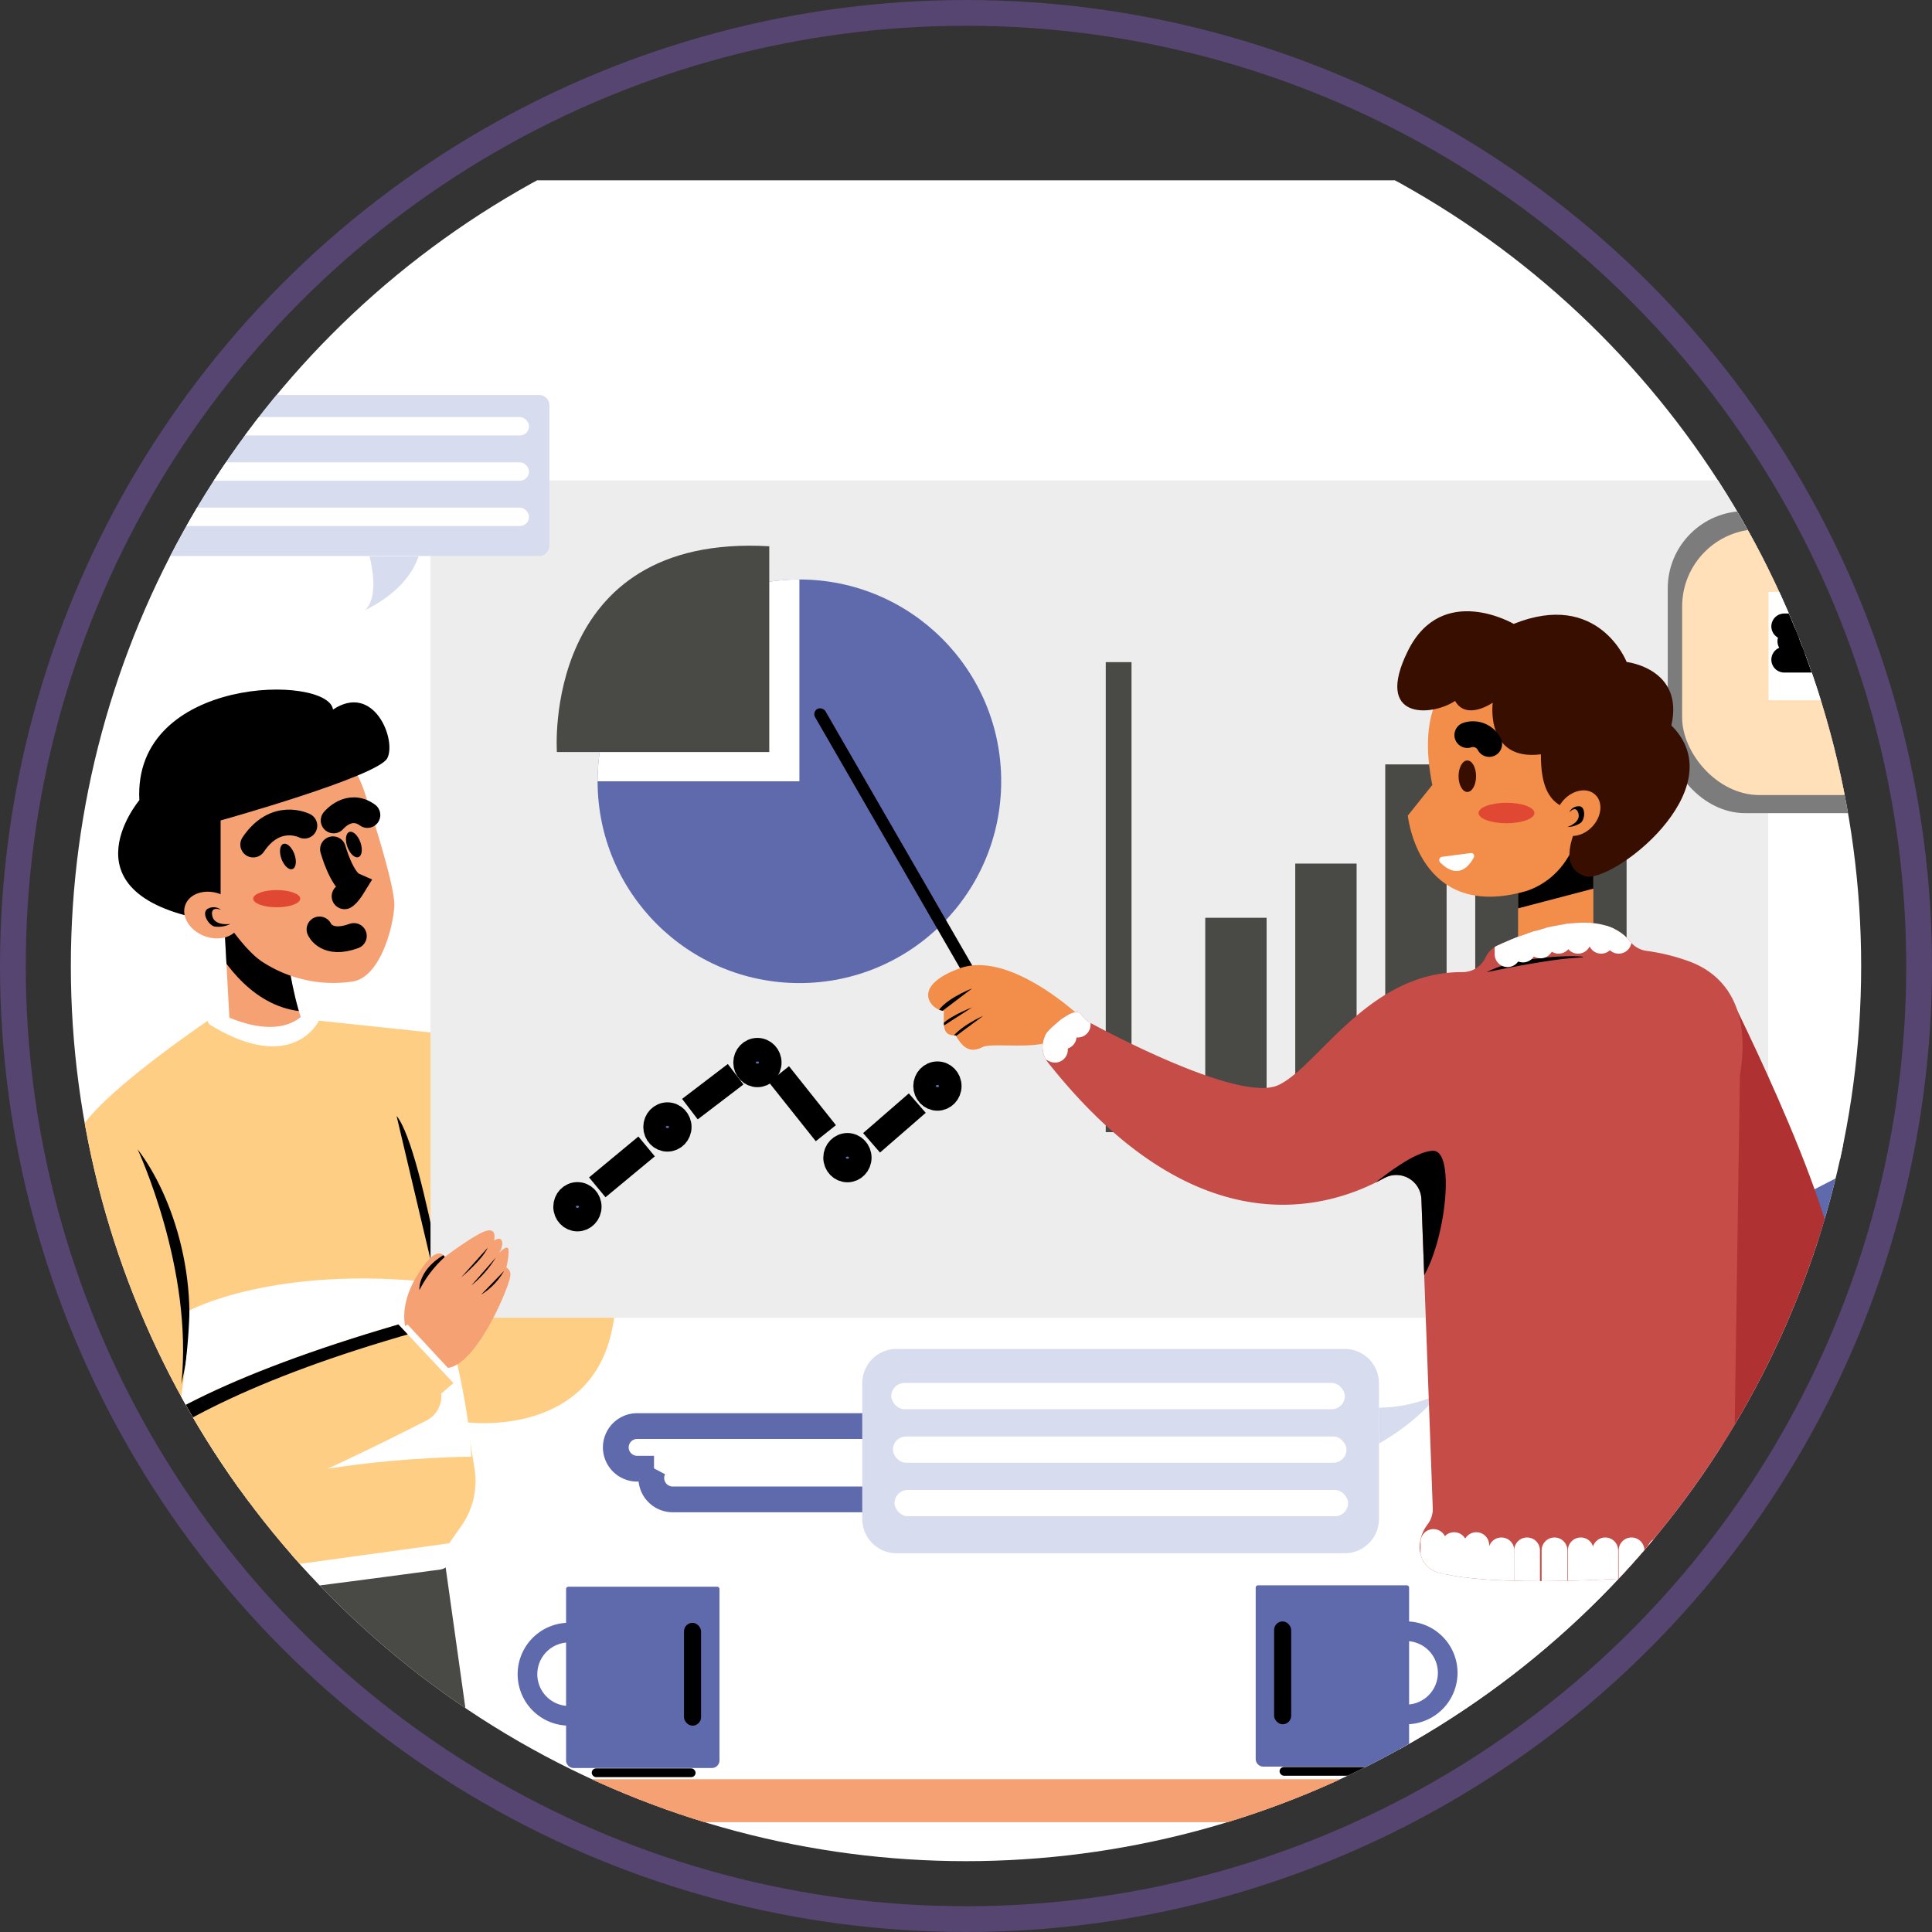 <svg xmlns="http://www.w3.org/2000/svg" xmlns:xlink="http://www.w3.org/1999/xlink" width="300" height="300" viewBox="0 0 300 300">
  <rect x="0" y="0" width="300" height="300" fill="#333333" stroke="none"/>
  <defs>
    <clipPath id="clip-path">
      <circle id="Ellipse_218" data-name="Ellipse 218" cx="139" cy="139" r="139" transform="translate(572 1242)" fill="#fff" stroke="#707070" stroke-width="1" opacity="0.52"/>
    </clipPath>
    <clipPath id="clip-path-2">
      <path id="Path_1634" data-name="Path 1634" d="M563.348,2324.647l-7.068,30.583,48.661,2.151-5.165-36.812Z" transform="translate(-556.28 -2320.57)" fill="none"/>
    </clipPath>
    <clipPath id="clip-path-3">
      <path id="Path_1638" data-name="Path 1638" d="M645.642,1247.365s1.472,9.858,3.678,11.521a40.531,40.531,0,0,1,3.2,2.61s3.752,3.878-4.781,4.643-14.24-8.1-14.24-8.1l3.024-.657-.933-17.174Z" transform="translate(-633.5 -1240.21)" fill="none"/>
    </clipPath>
    <clipPath id="clip-path-4">
      <circle id="Ellipse_44" data-name="Ellipse 44" cx="31.335" cy="31.335" r="31.335" fill="none"/>
    </clipPath>
    <clipPath id="clip-path-5">
      <path id="Path_1661" data-name="Path 1661" d="M959.823,1781.109s-1.858-3.576,1.405-9.014,4.349-2.991,4.349-2.991,4.849-3.669,6.524-4.077,1.133,1.541,1.133,1.541.952-.681,1.223.045-.408,1.858-.408,1.858,1.451-1.631,1.451-.277a10.592,10.592,0,0,1-.363,2.537,1.241,1.241,0,0,1,.646,1.178c-.065,1.627-5.177,13.874-9.71,14.412S959.823,1781.109,959.823,1781.109Z" transform="translate(-959.297 -1764.971)" fill="none"/>
    </clipPath>
    <clipPath id="clip-path-6">
      <path id="Path_1665" data-name="Path 1665" d="M470.474,1923.16l8.552,9.1-1.9,1.63h0a4.248,4.248,0,0,1-2.289,4.183c-9.071,4.65-39.567,19.818-47.867,17.974C417.179,1953.873,416.007,1939.055,470.474,1923.16Z" transform="translate(-421.749 -1923.16)" fill="none"/>
    </clipPath>
    <clipPath id="clip-path-7">
      <path id="Path_1673" data-name="Path 1673" d="M3488.723,2232.95l-9.743,45.564H3534.8l-3.806-41.842Z" transform="translate(-3478.98 -2232.95)" fill="none"/>
    </clipPath>
    <clipPath id="clip-path-8">
      <path id="Path_1695" data-name="Path 1695" d="M1864.33,1327.211s-11.134-10.738-19.085-7.816-4.214,6.593-2.447,6.593c0,2.379-.277,3.878,1.835,3.806,1.359,2.447,2.651,2.585,4.146,1.835s8.088.408,10.8-1.016A22.836,22.836,0,0,0,1864.33,1327.211Z" transform="translate(-1840.362 -1318.891)" fill="none"/>
    </clipPath>
    <clipPath id="clip-path-9">
      <path id="Path_1698" data-name="Path 1698" d="M2832.45,1130.881v10.466l11.689-.815v-14.17S2835.712,1123.948,2832.45,1130.881Z" transform="translate(-2832.45 -1125.955)" fill="none"/>
    </clipPath>
    <clipPath id="clip-path-10">
      <path id="Path_1702" data-name="Path 1702" d="M2628.9,2280.25l-7.216,38.325H2677.3l-2.6-38.325Z" transform="translate(-2621.679 -2280.25)" fill="none"/>
    </clipPath>
    <clipPath id="clip-path-11">
      <path id="Path_1710" data-name="Path 1710" d="M2101.572,1252.932h0a3.889,3.889,0,0,1,1.895-1.9c3.97-1.834,15.859-6.617,20.617-.56a3.848,3.848,0,0,0,2.493,1.407,31.764,31.764,0,0,1,6.764,1.685c5.7,2.158,9.453,7.64,7.747,17.608l-1.016,68.17c5.5,6.571-.672,8.781-5.1,9.159-11.313.968-31.849,2.271-40.671-.072a3.893,3.893,0,0,1-2.874-3.192,5.7,5.7,0,0,1,1.164-4.3,3.912,3.912,0,0,0,.8-2.515l-1.764-47.993a3.9,3.9,0,0,0-5.786-3.26c-9.372,5.145-29.588,10.63-52.207-17.968a3.9,3.9,0,0,1,.406-5.263c3.3-3.094,4.406-2.747,4.775-2.171a4.109,4.109,0,0,0,1.552,1.38c5.16,2.761,23.442,12.146,29.024,9.587,6.187-2.836,13.96-17.644,28.593-17.552A3.911,3.911,0,0,0,2101.572,1252.932Z" transform="translate(-2032.805 -1247.505)" fill="none"/>
    </clipPath>
    <clipPath id="clip-path-12">
      <rect id="Rectangle_198" data-name="Rectangle 198" width="344.32" height="6.622" rx="3.311" fill="#f5a174"/>
    </clipPath>
  </defs>
  <g id="Group_883" data-name="Group 883" transform="translate(-615 -1231)">
    <g id="Ellipse_223" data-name="Ellipse 223" transform="translate(615 1231)" fill="rgba(255,255,255,0)" stroke="#554570" stroke-width="4">
      <circle cx="150" cy="150" r="150" stroke="none"/>
      <circle cx="150" cy="150" r="148" fill="none"/>
    </g>
    <g id="Mask_Group_8" data-name="Mask Group 8" transform="translate(54)" clip-path="url(#clip-path)">
      <g id="internship" transform="translate(535.443 1259.004)">
        <rect id="_02" data-name="02" width="432" height="288" transform="translate(-0.443 -0.004)" fill="#fff"/>
        <path id="Path_1628" data-name="Path 1628" d="M3816.505,1289.1a3.278,3.278,0,0,0,.374-1.523h0a3.324,3.324,0,0,0-3.31-3.31h-38.53a3.323,3.323,0,0,0-3.31,3.31h0a3.323,3.323,0,0,0,3.31,3.31h2.624" transform="translate(-3423.717 -1165.605)" fill="none" stroke="#5f6aad" stroke-miterlimit="10" stroke-width="4"/>
        <path id="Path_1629" data-name="Path 1629" d="M3831.834,1337.647a3.282,3.282,0,0,0-.374,1.523h0a3.324,3.324,0,0,0,3.31,3.309h38.53a3.324,3.324,0,0,0,3.309-3.309h0a3.324,3.324,0,0,0-3.309-3.309h-2.626" transform="translate(-3477.932 -1212.432)" fill="none" stroke="#5f6aad" stroke-miterlimit="10" stroke-width="4"/>
        <path id="Path_1630" data-name="Path 1630" d="M1359.818,2098.9a3.284,3.284,0,0,0,.369-1.522h0a3.324,3.324,0,0,0-3.309-3.31H1318.35a3.324,3.324,0,0,0-3.31,3.31h0a3.324,3.324,0,0,0,3.31,3.31h2.625" transform="translate(-1193.864 -1900.633)" fill="none" stroke="#5f6aad" stroke-miterlimit="10" stroke-width="4"/>
        <path id="Path_1631" data-name="Path 1631" d="M1375.145,2147.428a3.271,3.271,0,0,0-.375,1.522h0a3.324,3.324,0,0,0,3.31,3.311h38.53a3.324,3.324,0,0,0,3.31-3.311h0a3.324,3.324,0,0,0-3.31-3.31h-2.625" transform="translate(-1248.079 -1947.442)" fill="none" stroke="#5f6aad" stroke-miterlimit="10" stroke-width="4"/>
        <path id="Path_1632" data-name="Path 1632" d="M563.348,2324.647l-7.068,30.583,48.661,2.151-5.165-36.812Z" transform="translate(-505.163 -2106.22)" fill="#494a45"/>
        <g id="Group_192" data-name="Group 192" transform="translate(51.117 214.35)" clip-path="url(#clip-path-2)">
          <line id="Line_1" data-name="Line 1" x1="6.985" y2="38.147" transform="translate(6.904 1.457)" fill="none" stroke="#000" stroke-miterlimit="10" stroke-width="5"/>
          <path id="Path_1633" data-name="Path 1633" d="M854.06,2596.388l4.078-12.5,1.223,15.291Z" transform="translate(-826.565 -2559.576)"/>
        </g>
        <path id="Path_1635" data-name="Path 1635" d="M609.521,2276.219s-1.9,4.758,1.224,4.758c2.664,0,28.517-3.454,36.109-4.476a2.087,2.087,0,0,0,1.789-2.365l-.518-3.626Z" transform="translate(-552.968 -2060.782)" fill="#fff"/>
        <path id="Path_1636" data-name="Path 1636" d="M645.642,1247.365s1.472,9.858,3.678,11.521a40.531,40.531,0,0,1,3.2,2.61s3.752,3.878-4.781,4.643-14.24-8.1-14.24-8.1l3.024-.657-.933-17.174Z" transform="translate(-575.253 -1125.614)" fill="#f5a174"/>
        <g id="Group_193" data-name="Group 193" transform="translate(58.247 114.596)" clip-path="url(#clip-path-3)">
          <path id="Path_1637" data-name="Path 1637" d="M598.19,1192.65s7.185,25.24,25.518,17.381S598.19,1192.65,598.19,1192.65Z" transform="translate(-601.45 -1197.042)"/>
        </g>
        <path id="Path_1639" data-name="Path 1639" d="M384.848,1409.33s-19.223,12.913-20.718,18.351-13.774,66.543,9.467,62.466c1.016,4.894,11.251,5.709,11.251,5.709l37.069-5.1,1.922-2.758a12.044,12.044,0,0,0,2.017-8.751l-1.14-7.276s18.631,2.447,22.366-13.866-2.975-44.019-2.975-44.019l-42.417-4.486S392.695,1416.424,384.848,1409.33Z" transform="translate(-326.606 -1279.118)" fill="#ffce85"/>
        <path id="Path_1640" data-name="Path 1640" d="M625.777,943.9s4.383,13.183,4.225,16.4-2.173,11.08-6.493,11.726a20.166,20.166,0,0,1-13.758-2.9c-4.857-2.9-11.551-15.81-11.551-15.81l13.316-18.629S621.845,930.019,625.777,943.9Z" transform="translate(-543.213 -847.621)" fill="#f5a174"/>
        <path id="Path_1641" data-name="Path 1641" d="M839.45,1124s1.331,4.789,3.183,5.606c-.885,1.444-1.385,1.7-1.385,1.7" transform="translate(-762.187 -1020.134)" fill="none" stroke="#000" stroke-linecap="round" stroke-miterlimit="10" stroke-width="4"/>
        <path id="Path_1642" data-name="Path 1642" d="M713.208,1079.489s-4.442-2.28-7.948,2.931" transform="translate(-640.387 -979.282)" fill="none" stroke="#000" stroke-linecap="round" stroke-miterlimit="10" stroke-width="4"/>
        <path id="Path_1643" data-name="Path 1643" d="M840.54,1059.963s2.382-2.915,5.245-.84" transform="translate(-763.176 -960.571)" fill="none" stroke="#000" stroke-linecap="round" stroke-miterlimit="10" stroke-width="4"/>
        <ellipse id="Ellipse_35" data-name="Ellipse 35" cx="1.071" cy="2.076" rx="1.071" ry="2.076" transform="matrix(0.94, -0.341, 0.341, 0.94, 68.551, 103.404)"/>
        <path id="Path_1644" data-name="Path 1644" d="M861.448,1096.949c.392,1.078,1.16,1.787,1.716,1.585s.689-1.239.3-2.318-1.159-1.788-1.716-1.585S861.056,1095.87,861.448,1096.949Z" transform="translate(-781.949 -993.446)"/>
        <path id="Path_1645" data-name="Path 1645" d="M816.75,1258.85s1.093,2.585,5.338,1.016" transform="translate(-741.583 -1142.533)" fill="none" stroke="#000" stroke-linecap="round" stroke-miterlimit="10" stroke-width="4"/>
        <path id="Path_1646" data-name="Path 1646" d="M494.067,891.6V875.781s24.432-6.818,25.887-9.672-2.09-11.768-8.438-7.544c-.709-5.5-31.087-5.3-30.068,14.068C481.448,872.633,468.464,888.062,494.067,891.6Z" transform="translate(-434.253 -776.388)"/>
        <path id="Path_1647" data-name="Path 1647" d="M629.841,1394.12s9.6,5.709,14.363.363a1.588,1.588,0,0,1,2.039,1.314s-4,8.495-16.843.68C628.262,1395.784,629.841,1394.12,629.841,1394.12Z" transform="translate(-571.158 -1265.313)" fill="#fff"/>
        <ellipse id="Ellipse_36" data-name="Ellipse 36" cx="3.653" cy="1.337" rx="3.653" ry="1.337" transform="translate(64.872 110.205)" fill="#e14833"/>
        <ellipse id="Ellipse_37" data-name="Ellipse 37" cx="3.485" cy="4.49" rx="3.485" ry="4.49" transform="translate(53.105 115.757) rotate(-69.29)" fill="#f5a174"/>
        <path id="Path_1648" data-name="Path 1648" d="M626.851,1222.021s-1.7-.723-1.36.923,2.82,1.257,2.82,1.257a4.2,4.2,0,0,1-2.478.4c-1.036-.267-2.141-2.323-.923-2.812A1.8,1.8,0,0,1,626.851,1222.021Z" transform="translate(-566.971 -1108.737)"/>
        <path id="Path_1649" data-name="Path 1649" d="M510.79,1628.43s8.7,18.531,6.8,36.451C521.277,1649.9,516.257,1635.531,510.79,1628.43Z" transform="translate(-463.874 -1477.988)"/>
        <path id="Path_1650" data-name="Path 1650" d="M946.39,1572.49l9.8,41.465S950.726,1577.655,946.39,1572.49Z" transform="translate(-859.253 -1427.213)"/>
        <path id="Path_1651" data-name="Path 1651" d="M533.692,1850.838s13.194-7.128,38.293-4.3c5.483,18.481,5.483,27.015,5.483,27.015s-37.4,0-50.318,12.5C533.7,1866.176,533.692,1850.838,533.692,1850.838Z" transform="translate(-478.723 -1675.356)" fill="#fff"/>
        <rect id="Rectangle_171" data-name="Rectangle 171" width="207.725" height="130.015" transform="translate(92.406 46.602)" fill="#ededed"/>
        <rect id="Rectangle_172" data-name="Rectangle 172" width="29.889" height="6.352" rx="3.176" transform="translate(249.694 152.146)" fill="#5f6aad"/>
        <path id="Path_1652" data-name="Path 1652" d="M2840.888,1764.441h-27.647a1.124,1.124,0,0,1-1.121-1.12h0a1.124,1.124,0,0,1,1.121-1.121h27.647a1.124,1.124,0,0,1,1.121,1.121h0A1.124,1.124,0,0,1,2840.888,1764.441Z" transform="translate(-2552.712 -1599.406)" fill="#5f6aad"/>
        <ellipse id="Ellipse_38" data-name="Ellipse 38" cx="1.747" cy="1.826" rx="1.747" ry="1.826" transform="translate(113.473 157.553)" fill="#5f6aad" stroke="#000" stroke-miterlimit="10" stroke-width="4"/>
        <ellipse id="Ellipse_39" data-name="Ellipse 39" cx="1.747" cy="1.826" rx="1.747" ry="1.826" transform="translate(127.447 145.166)" fill="#5f6aad" stroke="#000" stroke-miterlimit="10" stroke-width="4"/>
        <ellipse id="Ellipse_40" data-name="Ellipse 40" cx="1.747" cy="1.826" rx="1.747" ry="1.826" transform="translate(141.422 135.162)" fill="#5f6aad" stroke="#000" stroke-miterlimit="10" stroke-width="4"/>
        <ellipse id="Ellipse_41" data-name="Ellipse 41" cx="1.747" cy="1.826" rx="1.747" ry="1.826" transform="translate(155.398 149.931)" fill="#5f6aad" stroke="#000" stroke-miterlimit="10" stroke-width="4"/>
        <ellipse id="Ellipse_42" data-name="Ellipse 42" cx="1.747" cy="1.826" rx="1.747" ry="1.826" transform="translate(169.373 138.814)" fill="#5f6aad" stroke="#000" stroke-miterlimit="10" stroke-width="4"/>
        <line id="Line_2" data-name="Line 2" y1="6.351" x2="7.659" transform="translate(118.302 150.013)" fill="#5f6aad" stroke="#000" stroke-miterlimit="10" stroke-width="4"/>
        <line id="Line_3" data-name="Line 3" y1="5.417" x2="7.099" transform="translate(132.686 138.804)" fill="#5f6aad" stroke="#000" stroke-miterlimit="10" stroke-width="4"/>
        <line id="Line_4" data-name="Line 4" x2="7.285" y2="9.153" transform="translate(146.509 138.804)" fill="#5f6aad" stroke="#000" stroke-miterlimit="10" stroke-width="4"/>
        <line id="Line_5" data-name="Line 5" y1="6.165" x2="7.099" transform="translate(160.893 143.287)" fill="#5f6aad" stroke="#000" stroke-miterlimit="10" stroke-width="4"/>
        <rect id="Rectangle_173" data-name="Rectangle 173" width="9.528" height="28.108" transform="translate(212.707 114.51)" fill="#494a45"/>
        <rect id="Rectangle_174" data-name="Rectangle 174" width="9.528" height="36.526" transform="translate(226.682 106.093)" fill="#494a45"/>
        <rect id="Rectangle_175" data-name="Rectangle 175" width="9.528" height="51.93" transform="translate(240.657 90.689)" fill="#494a45"/>
        <rect id="Rectangle_176" data-name="Rectangle 176" width="9.528" height="36.526" transform="translate(254.631 106.093)" fill="#494a45"/>
        <rect id="Rectangle_177" data-name="Rectangle 177" width="9.528" height="47.959" transform="translate(268.606 94.659)" fill="#494a45"/>
        <path id="Path_1653" data-name="Path 1653" d="M2160.68,809.31v70.985h90.039" transform="translate(-1961.422 -734.501)" fill="none" stroke="#494a45" stroke-miterlimit="10" stroke-width="4"/>
        <circle id="Ellipse_43" data-name="Ellipse 43" cx="31.335" cy="31.335" r="31.335" transform="translate(118.352 61.978)" fill="#5f6aad"/>
        <g id="Group_194" data-name="Group 194" transform="translate(118.352 61.978)" clip-path="url(#clip-path-4)">
          <path id="Path_1654" data-name="Path 1654" d="M1227.466,650.11h36.583V613.53S1226.6,623.756,1227.466,650.11Z" transform="translate(-1232.714 -618.775)" fill="#fff"/>
        </g>
        <path id="Path_1655" data-name="Path 1655" d="M1248.62,613.615v31.948h-32.978S1213.186,611.568,1248.62,613.615Z" transform="translate(-1103.611 -556.795)" fill="#494a45"/>
        <rect id="Rectangle_178" data-name="Rectangle 178" width="83.333" height="46.899" rx="12" transform="translate(284.524 51.359)" fill="#7c7c7c"/>
        <rect id="Rectangle_179" data-name="Rectangle 179" width="78.86" height="41.29" rx="12" transform="translate(286.76 54.164)" fill="#ffe0b8"/>
        <rect id="Rectangle_180" data-name="Rectangle 180" width="16.82" height="16.82" transform="translate(300.176 63.91)" fill="#fff"/>
        <circle id="Ellipse_45" data-name="Ellipse 45" cx="1.155" cy="1.155" r="1.155" transform="translate(307.64 65.321)" fill="#c54c47"/>
        <line id="Line_6" data-name="Line 6" x2="12.233" transform="translate(302.61 69.263)" fill="#fff" stroke="#000" stroke-linecap="round" stroke-miterlimit="10" stroke-width="4"/>
        <line id="Line_7" data-name="Line 7" x2="10.33" transform="translate(303.562 71.574)" fill="#fff" stroke="#000" stroke-linecap="round" stroke-miterlimit="10" stroke-width="4"/>
        <line id="Line_8" data-name="Line 8" x2="11.282" transform="translate(302.61 74.428)" fill="#fff" stroke="#000" stroke-linecap="round" stroke-miterlimit="10" stroke-width="4"/>
        <rect id="Rectangle_181" data-name="Rectangle 181" width="14.667" height="14.667" transform="translate(330.778 70.218)" fill="#fff"/>
        <circle id="Ellipse_46" data-name="Ellipse 46" cx="1.007" cy="1.007" r="1.007" transform="translate(337.154 73.294) rotate(-80.78)" fill="#c54c47"/>
        <line id="Line_9" data-name="Line 9" x2="10.668" transform="translate(332.9 74.886)" fill="#fff" stroke="#000" stroke-linecap="round" stroke-miterlimit="10" stroke-width="4"/>
        <line id="Line_10" data-name="Line 10" x2="9.008" transform="translate(333.731 76.901)" fill="#fff" stroke="#000" stroke-linecap="round" stroke-miterlimit="10" stroke-width="4"/>
        <line id="Line_11" data-name="Line 11" x2="9.838" transform="translate(332.9 79.39)" fill="#fff" stroke="#000" stroke-linecap="round" stroke-miterlimit="10" stroke-width="4"/>
        <path id="Path_1656" data-name="Path 1656" d="M959.823,1781.109s-1.858-3.576,1.405-9.014,4.349-2.991,4.349-2.991,4.849-3.669,6.524-4.077,1.133,1.541,1.133,1.541.952-.681,1.223.045-.408,1.858-.408,1.858,1.451-1.631,1.451-.277a10.592,10.592,0,0,1-.363,2.537,1.241,1.241,0,0,1,.646,1.178c-.065,1.627-5.177,13.874-9.71,14.412S959.823,1781.109,959.823,1781.109Z" transform="translate(-870.968 -1601.922)" fill="#f5a174"/>
        <path id="Path_1657" data-name="Path 1657" d="M1059.28,1794l-4.12,4.608S1058.4,1795.916,1059.28,1794Z" transform="translate(-957.98 -1628.27)"/>
        <path id="Path_1658" data-name="Path 1658" d="M1075.925,1810.53l-3.815,4.352A17.445,17.445,0,0,0,1075.925,1810.53Z" transform="translate(-973.365 -1643.274)"/>
        <path id="Path_1659" data-name="Path 1659" d="M1092.131,1833.09l-3.571,3.693A10.425,10.425,0,0,0,1092.131,1833.09Z" transform="translate(-988.296 -1663.75)"/>
        <g id="Group_195" data-name="Group 195" transform="translate(88.329 163.05)" clip-path="url(#clip-path-5)">
          <path id="Path_1660" data-name="Path 1660" d="M984.74,1804.091a17.644,17.644,0,0,1,5.288-6.241C984.338,1800.39,984.74,1804.091,984.74,1804.091Z" transform="translate(-982.385 -1794.814)"/>
        </g>
        <path id="Path_1662" data-name="Path 1662" d="M946.39,1924.309l1.7-1.15,7.136,7.674-2.718,1.563Z" transform="translate(-859.253 -1745.504)" fill="#fff"/>
        <path id="Path_1663" data-name="Path 1663" d="M470.474,1923.16l8.552,9.1-1.9,1.63h0a4.248,4.248,0,0,1-2.289,4.183c-9.071,4.65-39.567,19.818-47.867,17.974C417.179,1953.873,416.007,1939.055,470.474,1923.16Z" transform="translate(-383.054 -1745.504)" fill="#ffce85"/>
        <g id="Group_196" data-name="Group 196" transform="translate(38.695 177.656)" clip-path="url(#clip-path-6)">
          <path id="Path_1664" data-name="Path 1664" d="M383.968,1907.188s1.847-16.266,53.392-30.839-26.7,1.457-26.7,1.457S374.725,1897.152,383.968,1907.188Z" transform="translate(-386.077 -1875.116)"/>
        </g>
        <path id="Path_1666" data-name="Path 1666" d="M557.795,385.01h18.688a1.636,1.636,0,0,0,1.631-1.632V361.631A1.636,1.636,0,0,0,576.482,360H516.131a1.636,1.636,0,0,0-1.631,1.632v21.748a1.636,1.636,0,0,0,1.631,1.632h34.057" transform="translate(-467.241 -326.677)" fill="#d7dcef"/>
        <path id="Path_1667" data-name="Path 1667" d="M894.211,631.36c.62,2.573,1.175,6.556-.691,8.361,5.516-2.739,7.552-6.131,8.3-8.361" transform="translate(-811.265 -572.982)" fill="#d7dcef"/>
        <rect id="Rectangle_182" data-name="Rectangle 182" width="57.902" height="2.854" rx="1.427" transform="translate(49.807 36.756)" fill="#fff"/>
        <rect id="Rectangle_183" data-name="Rectangle 183" width="57.902" height="2.854" rx="1.427" transform="translate(49.807 43.789)" fill="#fff"/>
        <rect id="Rectangle_184" data-name="Rectangle 184" width="57.902" height="2.854" rx="1.427" transform="translate(49.807 50.823)" fill="#fff"/>
        <path id="Path_1668" data-name="Path 1668" d="M1809.7,1979.028v11.734a5.329,5.329,0,0,1-5.312,5.313h-69.611a5.329,5.329,0,0,1-5.313-5.313v-21.1a5.329,5.329,0,0,1,5.313-5.313h69.611a5.328,5.328,0,0,1,5.312,5.313v3.8" transform="translate(-1570.018 -1782.891)" fill="#d7dcef"/>
        <path id="Path_1669" data-name="Path 1669" d="M2598.43,2042a22.606,22.606,0,0,0,9.39-2.145,34.631,34.631,0,0,1-9.39,7.707" transform="translate(-2358.753 -1851.42)" fill="#d7dcef"/>
        <rect id="Rectangle_185" data-name="Rectangle 185" width="70.427" height="4.077" rx="2.039" transform="translate(163.958 186.742)" fill="#fff"/>
        <rect id="Rectangle_186" data-name="Rectangle 186" width="70.427" height="4.077" rx="2.039" transform="translate(164.209 195.051)" fill="#fff"/>
        <rect id="Rectangle_187" data-name="Rectangle 187" width="70.427" height="4.077" rx="2.039" transform="translate(164.461 203.359)" fill="#fff"/>
        <path id="Path_1670" data-name="Path 1670" d="M3488.723,2232.95l-9.743,45.564H3534.8l-3.806-41.842Z" transform="translate(-3157.998 -2026.69)" fill="#d7dcef"/>
        <g id="Group_197" data-name="Group 197" transform="translate(320.982 206.26)" clip-path="url(#clip-path-7)">
          <line id="Line_12" data-name="Line 12" x2="4.282" y2="53.426" transform="translate(45.488)" stroke="#000" stroke-miterlimit="10" stroke-width="4"/>
          <path id="Path_1671" data-name="Path 1671" d="M3876.556,2233s-.807,17.989,9.994,15.32" transform="translate(-3839.833 -2232.995)" fill="none" stroke="#000" stroke-miterlimit="10" stroke-width="4"/>
          <path id="Path_1672" data-name="Path 1672" d="M3664.709,2256.921l4.486-24.67s-3.058-14.475,0-27.931" transform="translate(-3647.56 -2206.963)" fill="none" stroke="#000" stroke-miterlimit="10" stroke-width="4"/>
        </g>
        <path id="Path_1674" data-name="Path 1674" d="M3383.373,1369.39s30.357,4.894,30.628,23.108-3.5,50.159-13.864,49.887a35.244,35.244,0,0,1-.929,10.2,4.856,4.856,0,0,1-4.737,3.786h-40.609a4.592,4.592,0,0,1-3.911-2.187l-.818-1.331,2.162-11.961s-17.219,15.223-20.752-5.709,11.961-52.6,16.311-57.018,20.117-8.218,20.117-8.218S3371.774,1375.642,3383.373,1369.39Z" transform="translate(-3022.796 -1242.866)" fill="#494a45"/>
        <path id="Path_1675" data-name="Path 1675" d="M3717.148,1177.84s2.01,6.186.331,8.263a5.638,5.638,0,0,1-4.361,1.926s-1.149,4.524,7.035,3.242,10.9-6.265,10.9-6.265l-2.991.092-3.153-16.328Z" transform="translate(-3370.467 -1060.77)" fill="#f5c5a1"/>
        <path id="Path_1676" data-name="Path 1676" d="M3545.587,939.138s2.064,13.275,3.625,15.974,6.772,8.569,10.773,7.212a19.5,19.5,0,0,0,10.547-8.58c2.894-4.642,2.938-18.705,2.938-18.705l-19.695-10.129S3542.818,925.457,3545.587,939.138Z" transform="translate(-3218.048 -839.427)" fill="#f5c5a1"/>
        <path id="Path_1677" data-name="Path 1677" d="M3633.116,1124.18s.975,4.709-.257,6.228a4.6,4.6,0,0,0,1.939.846" transform="translate(-3297.669 -1020.297)" fill="none" stroke="#000" stroke-linecap="round" stroke-miterlimit="10" stroke-width="4"/>
        <path id="Path_1678" data-name="Path 1678" d="M3659.48,1048.351s2.811-3.926,8.131-1" transform="translate(-3321.832 -949.58)" fill="none" stroke="#000" stroke-linecap="round" stroke-miterlimit="10" stroke-width="4"/>
        <path id="Path_1679" data-name="Path 1679" d="M3565.281,1079.6s-3.337-1.453-4.882,1.6" transform="translate(-3231.9 -979.52)" fill="none" stroke="#000" stroke-linecap="round" stroke-miterlimit="10" stroke-width="4"/>
        <ellipse id="Ellipse_47" data-name="Ellipse 47" cx="1.036" cy="2.007" rx="1.036" ry="2.007" transform="translate(340.666 99.904) rotate(-7.26)"/>
        <ellipse id="Ellipse_48" data-name="Ellipse 48" cx="1.036" cy="2.007" rx="1.036" ry="2.007" transform="translate(330.96 102.667) rotate(-7.26)"/>
        <path id="Path_1680" data-name="Path 1680" d="M3659.48,1234.247s4.217.679,6.527-1.767" transform="translate(-3321.832 -1118.598)" fill="none" stroke="#000" stroke-linecap="round" stroke-miterlimit="10" stroke-width="4"/>
        <path id="Path_1681" data-name="Path 1681" d="M3477.9,814.867s-21.177,8.441-27.429,0c3.806-2.868,4.621-4.091,4.621-4.091l-1.631-2.039s2.77,1.495,7.16-4.486,11.87-8.564,17.851-3.806c5.188-5.3,17.126,1.236,16.718,9.249,6.253,6.111,3.859,17.7-5.165,20.435C3486.72,831.133,3477.9,814.867,3477.9,814.867Z" transform="translate(-3132.12 -724.215)" fill="#c54c47"/>
        <path id="Path_1682" data-name="Path 1682" d="M3684.03,1348.92l3.906,5.863-10.367,4.8,1.594-7.6Z" transform="translate(-3338.251 -1224.286)" fill="#fff"/>
        <path id="Path_1683" data-name="Path 1683" d="M3795.634,1346.634l-5.784-6.981,9.787-7.4,5.3,3.374Z" transform="translate(-3440.164 -1209.156)" fill="#fff"/>
        <path id="Path_1684" data-name="Path 1684" d="M3664.152,1582.081l-1.191-1.851a.123.123,0,0,1,.037-.169l11.634-7.479a.123.123,0,0,1,.169.037l1.192,1.852a.124.124,0,0,1-.037.169l-11.634,7.479a.122.122,0,0,1-.17-.038Z" transform="translate(-3324.974 -1427.279)" fill="#fff"/>
        <path id="Path_1685" data-name="Path 1685" d="M3549.383,1621.334s-1.332-8.957-4.406-12.3-4.55-3.609-4.55-3.609l1.6,2.94a14.71,14.71,0,0,0-11.619,1.2c-6.148,3.339,1.47,6.416,5.212,6.548.534,5.212,9.89,8.956,9.89,8.956Z" transform="translate(-3202.577 -1457.111)" fill="#f5c5a1"/>
        <path id="Path_1686" data-name="Path 1686" d="M3678.46,1740.754s25.24,35.668,38.139,29.961-5.618-25.854-31.068-36.724A53.427,53.427,0,0,1,3678.46,1740.754Z" transform="translate(-3339.059 -1573.801)" fill="#393a34"/>
        <path id="Path_1687" data-name="Path 1687" d="M3356.9,1582.115l-29.122,15.034a1.109,1.109,0,0,1-1.494-.476l-20.074-38.885a1.108,1.108,0,0,1,.477-1.492l29.124-15.034a1.108,1.108,0,0,1,1.493.476l20.074,38.885a1.108,1.108,0,0,1-.478,1.493Z" transform="translate(-3001.066 -1398.756)" fill="#5f6aad"/>
        <rect id="Rectangle_188" data-name="Rectangle 188" width="1.446" height="6.458" rx="0.723" transform="translate(324.629 142.545) rotate(-27.31)" fill="#fff"/>
        <rect id="Rectangle_189" data-name="Rectangle 189" width="1.446" height="6.458" rx="0.723" transform="translate(317.436 146.263) rotate(-27.31)" fill="#fff"/>
        <rect id="Rectangle_190" data-name="Rectangle 190" width="1.446" height="6.458" rx="0.723" transform="translate(310.242 149.978) rotate(-27.31)" fill="#fff"/>
        <path id="Path_1688" data-name="Path 1688" d="M3424.986,1908.967a7.96,7.96,0,0,1-7.881-4.347c-1.865-3.622-3.306-9.326,1.489-14.874,7.884-9.111,8.778-3.266,8.739,2.646C3427.3,1897.427,3432.667,1908.137,3424.986,1908.967Z" transform="translate(-3100.245 -1710.886)" fill="#f5c5a1"/>
        <ellipse id="Ellipse_49" data-name="Ellipse 49" cx="5.739" cy="4.453" rx="5.739" ry="4.453" transform="matrix(0.677, -0.736, 0.736, 0.677, 348.241, 105.695)" fill="#f5c5a1"/>
        <path id="Path_1689" data-name="Path 1689" d="M3826.217,1115.685s1.528-1.8,2.084.277-2.5,3.047-2.5,3.047a5.379,5.379,0,0,0,3.057-.97c1.029-.9,1.108-3.878-.554-3.742A2.313,2.313,0,0,0,3826.217,1115.685Z" transform="translate(-3472.794 -1011.322)"/>
        <ellipse id="Ellipse_50" data-name="Ellipse 50" cx="4.13" cy="1.512" rx="4.13" ry="1.512" transform="translate(342.8 106.436) rotate(-17.3)" fill="#e14833"/>
        <path id="Path_1690" data-name="Path 1690" d="M4053.319,1533a32.628,32.628,0,0,0-5.437,14.681c-1.088,8.972-1.631,20.073-1.631,20.073S4044.348,1537.894,4053.319,1533Z" transform="translate(-3672.737 -1391.369)"/>
        <rect id="Rectangle_191" data-name="Rectangle 191" width="1.854" height="50.716" rx="0.927" transform="translate(151.657 82.551) rotate(-30)"/>
        <path id="Path_1691" data-name="Path 1691" d="M1864.33,1327.211s-11.134-10.738-19.085-7.816-4.214,6.593-2.447,6.593c0,2.379-.277,3.878,1.835,3.806,1.359,2.447,2.651,2.585,4.146,1.835s8.088.408,10.8-1.016A22.836,22.836,0,0,0,1864.33,1327.211Z" transform="translate(-1670.681 -1197.03)" fill="#f28e49"/>
        <g id="Group_198" data-name="Group 198" transform="translate(169.681 121.861)" clip-path="url(#clip-path-8)">
          <path id="Path_1692" data-name="Path 1692" d="M1853.39,1362.348l5.618-4.258S1854.024,1359.993,1853.39,1362.348Z" transform="translate(-1852.187 -1354.47)"/>
          <path id="Path_1693" data-name="Path 1693" d="M1876,1408.106l5.256-3.9S1877.446,1405.842,1876,1408.106Z" transform="translate(-1872.709 -1396.332)"/>
          <path id="Path_1694" data-name="Path 1694" d="M1859.28,1393.242l5.078-3.262S1859.914,1391.657,1859.28,1393.242Z" transform="translate(-1857.533 -1383.416)"/>
        </g>
        <path id="Path_1696" data-name="Path 1696" d="M2832.45,1130.881v10.466l11.689-.815v-14.17S2835.712,1123.948,2832.45,1130.881Z" transform="translate(-2571.165 -1021.909)" fill="#f28e49"/>
        <g id="Group_199" data-name="Group 199" transform="translate(261.285 104.047)" clip-path="url(#clip-path-9)">
          <path id="Path_1697" data-name="Path 1697" d="M2783.87,1017.237l19.609-5.141-4.869-17.126Z" transform="translate(-2788.356 -1007.064)"/>
        </g>
        <path id="Path_1699" data-name="Path 1699" d="M3174.89,1360s19.937,39.322,16.863,48.02S3174,1441.454,3174,1441.454Z" transform="translate(-2881.178 -1234.343)" fill="#af3131"/>
        <path id="Path_1700" data-name="Path 1700" d="M2628.9,2280.25l-7.216,38.325H2677.3l-2.6-38.325Z" transform="translate(-2379.855 -2069.622)" fill="#fff"/>
        <g id="Group_200" data-name="Group 200" transform="translate(241.824 210.627)" clip-path="url(#clip-path-10)">
          <path id="Path_1701" data-name="Path 1701" d="M2970.96,2569.129l5.708-14.679,1.836,15.668Z" transform="translate(-2938.709 -2529.132)" fill="#ddd"/>
        </g>
        <path id="Path_1703" data-name="Path 1703" d="M2652.842,813.075s-4.35,3.67-2.04,15.087l-3.8,4.758s1.631,16.583,18.486,11.69c12.913-4.486,8.7-25.962,8.7-25.962S2665.064,801.508,2652.842,813.075Z" transform="translate(-2402.838 -734.279)" fill="#f28e49"/>
        <path id="Path_1704" data-name="Path 1704" d="M2647.384,725.715s-11.146-6.522-16.444,4.216,3.669,10.195,7.34,7.748c1.767,3.126,5.845.272,5.845.272s-1.224,9.107,7.479,8.019c0,4.617.968,8.859,6.74,8.712-1.979,3.794-4,8.687,0,10.182s23.575-13.456,13.516-23.379c2.029-8.835-6.941-9.855-6.941-9.855S2660.569,720.415,2647.384,725.715Z" transform="translate(-2386.778 -656.843)" fill="#380e00"/>
        <ellipse id="Ellipse_51" data-name="Ellipse 51" cx="1.359" cy="2.447" rx="1.359" ry="2.447" transform="translate(252.042 90.078)" fill="#380e00"/>
        <path id="Path_1705" data-name="Path 1705" d="M2747.07,930.68a2.843,2.843,0,0,1,3.4,1.385" transform="translate(-2493.669 -844.542)" fill="none" stroke="#000" stroke-linecap="round" stroke-miterlimit="10" stroke-width="4"/>
        <path id="Path_1706" data-name="Path 1706" d="M2700.292,1130.94l4.45-.581a.461.461,0,0,1,.469.675c-.692,1.313-2.414,3.561-5.216.79a.52.52,0,0,1,.3-.885Z" transform="translate(-2450.801 -1025.902)" fill="#fff"/>
        <path id="Path_1707" data-name="Path 1707" d="M2101.572,1252.932h0a3.889,3.889,0,0,1,1.895-1.9c3.97-1.834,15.859-6.617,20.617-.56a3.848,3.848,0,0,0,2.493,1.407,31.764,31.764,0,0,1,6.764,1.685c5.7,2.158,9.453,7.64,7.747,17.608l-1.016,68.17c5.5,6.571-.672,8.781-5.1,9.159-11.313.968-31.849,2.271-40.671-.072a3.893,3.893,0,0,1-2.874-3.192,5.7,5.7,0,0,1,1.164-4.3,3.912,3.912,0,0,0,.8-2.515l-1.764-47.993a3.9,3.9,0,0,0-5.786-3.26c-9.372,5.145-29.588,10.63-52.207-17.968a3.9,3.9,0,0,1,.406-5.263c3.3-3.094,4.406-2.747,4.775-2.171a4.109,4.109,0,0,0,1.552,1.38c5.16,2.761,23.442,12.146,29.024,9.587,6.187-2.836,13.96-17.644,28.593-17.552A3.911,3.911,0,0,0,2101.572,1252.932Z" transform="translate(-1845.355 -1132.235)" fill="#c54c47"/>
        <path id="Path_1708" data-name="Path 1708" d="M2779.4,1306.342s9.582-2.039,14.067-2.243S2785.72,1303.079,2779.4,1306.342Z" transform="translate(-2523.013 -1183.385)"/>
        <g id="Group_201" data-name="Group 201" transform="translate(187.45 115.27)" clip-path="url(#clip-path-11)">
          <path id="Path_1709" data-name="Path 1709" d="M2547.55,1639.588s8.767-8.359,13.048-8.563,1.233,19.98-3.869,22.019S2547.55,1639.588,2547.55,1639.588Z" transform="translate(-2500.021 -1595.611)"/>
          <line id="Line_13" data-name="Line 13" y2="4.168" transform="translate(72.198 0.725)" fill="none" stroke="#fff" stroke-linecap="round" stroke-miterlimit="10" stroke-width="4"/>
          <line id="Line_14" data-name="Line 14" y2="4.168" transform="translate(74.595 0)" fill="none" stroke="#fff" stroke-linecap="round" stroke-miterlimit="10" stroke-width="4"/>
          <line id="Line_15" data-name="Line 15" y2="4.168" transform="translate(77.314 -0.634)" fill="none" stroke="#fff" stroke-linecap="round" stroke-miterlimit="10" stroke-width="4"/>
          <line id="Line_16" data-name="Line 16" y2="4.168" transform="translate(80.123 -1.359)" fill="none" stroke="#fff" stroke-linecap="round" stroke-miterlimit="10" stroke-width="4"/>
          <line id="Line_17" data-name="Line 17" y2="4.168" transform="translate(83.144 -1.359)" fill="none" stroke="#fff" stroke-linecap="round" stroke-miterlimit="10" stroke-width="4"/>
          <line id="Line_18" data-name="Line 18" y2="4.168" transform="translate(86.737 -1.359)" fill="none" stroke="#fff" stroke-linecap="round" stroke-miterlimit="10" stroke-width="4"/>
          <line id="Line_19" data-name="Line 19" y2="4.168" transform="translate(89.456 -1.359)" fill="none" stroke="#fff" stroke-linecap="round" stroke-miterlimit="10" stroke-width="4"/>
          <line id="Line_20" data-name="Line 20" x2="2.174" y2="2.673" transform="translate(3.279 13.155)" fill="none" stroke="#fff" stroke-linecap="round" stroke-miterlimit="10" stroke-width="4"/>
          <line id="Line_21" data-name="Line 21" x2="2.718" y2="2.537" transform="translate(0.561 15.104)" fill="none" stroke="#fff" stroke-linecap="round" stroke-miterlimit="10" stroke-width="4"/>
          <line id="Line_22" data-name="Line 22" x2="3.172" y2="1.631" transform="translate(-1.252 18.094)" fill="none" stroke="#fff" stroke-linecap="round" stroke-miterlimit="10" stroke-width="4"/>
          <line id="Line_23" data-name="Line 23" y2="6.085" transform="translate(60.685 96.161)" fill="none" stroke="#fff" stroke-linecap="round" stroke-miterlimit="10" stroke-width="4"/>
          <line id="Line_24" data-name="Line 24" y2="6.085" transform="translate(63.902 96.648)" fill="none" stroke="#fff" stroke-linecap="round" stroke-miterlimit="10" stroke-width="4"/>
          <line id="Line_25" data-name="Line 25" y2="6.085" transform="translate(67.345 96.648)" fill="none" stroke="#fff" stroke-linecap="round" stroke-miterlimit="10" stroke-width="4"/>
          <line id="Line_26" data-name="Line 26" y2="6.085" transform="translate(71.242 97.463)" fill="none" stroke="#fff" stroke-linecap="round" stroke-miterlimit="10" stroke-width="4"/>
          <line id="Line_27" data-name="Line 27" y2="6.085" transform="translate(75.229 97.463)" fill="none" stroke="#fff" stroke-linecap="round" stroke-miterlimit="10" stroke-width="4"/>
          <line id="Line_28" data-name="Line 28" y2="6.085" transform="translate(79.488 97.463)" fill="none" stroke="#fff" stroke-linecap="round" stroke-miterlimit="10" stroke-width="4"/>
          <line id="Line_29" data-name="Line 29" y2="6.085" transform="translate(83.566 97.463)" fill="none" stroke="#fff" stroke-linecap="round" stroke-miterlimit="10" stroke-width="4"/>
          <line id="Line_30" data-name="Line 30" y2="6.085" transform="translate(87.372 97.463)" fill="none" stroke="#fff" stroke-linecap="round" stroke-miterlimit="10" stroke-width="4"/>
          <line id="Line_31" data-name="Line 31" y2="6.085" transform="translate(91.449 97.463)" fill="none" stroke="#fff" stroke-linecap="round" stroke-miterlimit="10" stroke-width="4"/>
          <line id="Line_32" data-name="Line 32" y2="6.085" transform="translate(95.89 97.463)" fill="none" stroke="#fff" stroke-linecap="round" stroke-miterlimit="10" stroke-width="4"/>
          <line id="Line_33" data-name="Line 33" y2="6.085" transform="translate(99.786 97.463)" fill="none" stroke="#fff" stroke-linecap="round" stroke-miterlimit="10" stroke-width="4"/>
          <line id="Line_34" data-name="Line 34" y2="6.085" transform="translate(103.592 96.648)" fill="none" stroke="#fff" stroke-linecap="round" stroke-miterlimit="10" stroke-width="4"/>
          <line id="Line_35" data-name="Line 35" y2="6.085" transform="translate(107.308 95.358)" fill="none" stroke="#fff" stroke-linecap="round" stroke-miterlimit="10" stroke-width="4"/>
        </g>
        <ellipse id="Ellipse_52" data-name="Ellipse 52" cx="3.911" cy="3.035" rx="3.911" ry="3.035" transform="matrix(0.677, -0.736, 0.736, 0.677, 265.723, 99.085)" fill="#f28e49"/>
        <path id="Path_1711" data-name="Path 1711" d="M2915.753,1052.647s1.042-1.228,1.421.185-1.7,2.078-1.7,2.078a3.663,3.663,0,0,0,2.083-.661c.7-.612.758-2.645-.378-2.55A1.573,1.573,0,0,0,2915.753,1052.647Z" transform="translate(-2646.519 -954.505)"/>
        <ellipse id="Ellipse_53" data-name="Ellipse 53" cx="4.339" cy="1.588" rx="4.339" ry="1.588" transform="translate(255.145 96.651)" fill="#e14833"/>
        <path id="Path_1712" data-name="Path 1712" d="M1150,2432.9a7.986,7.986,0,1,0,7.985-7.985A7.986,7.986,0,0,0,1150,2432.9Zm3.053,0a4.933,4.933,0,1,1,4.932,4.933,4.932,4.932,0,0,1-4.932-4.933Z" transform="translate(-1044.063 -2200.934)" fill="#5f6aad"/>
        <path id="Path_1713" data-name="Path 1713" d="M1.191,0H22.63a1.191,1.191,0,0,1,1.191,1.191v26.6a.362.362,0,0,1-.362.362H.362A.362.362,0,0,1,0,27.791V1.191A1.191,1.191,0,0,1,1.191,0Z" transform="translate(137.279 246.532) rotate(180)" fill="#5f6aad"/>
        <rect id="Rectangle_192" data-name="Rectangle 192" width="16.13" height="1.359" rx="0.68" transform="translate(117.439 246.59)"/>
        <rect id="Rectangle_193" data-name="Rectangle 193" width="2.65" height="15.971" rx="1.325" transform="translate(131.767 223.986)"/>
        <path id="Path_1714" data-name="Path 1714" d="M2565.617,2422.57a7.986,7.986,0,1,0,7.985,7.985,7.986,7.986,0,0,0-7.985-7.985Zm0,12.917a4.932,4.932,0,1,1,4.932-4.932A4.932,4.932,0,0,1,2565.617,2435.487Z" transform="translate(-2321.72 -2198.801)" fill="#5f6aad"/>
        <path id="Path_1715" data-name="Path 1715" d="M2391.512,2361.85h23.1a.362.362,0,0,1,.362.362v26.6a1.192,1.192,0,0,1-1.191,1.191h-21.439a1.192,1.192,0,0,1-1.191-1.191v-26.6A.362.362,0,0,1,2391.512,2361.85Z" transform="translate(-2170.612 -2143.688)" fill="#5f6aad"/>
        <rect id="Rectangle_194" data-name="Rectangle 194" width="16.13" height="1.359" rx="0.68" transform="translate(240.378 247.732) rotate(180)"/>
        <rect id="Rectangle_195" data-name="Rectangle 195" width="2.65" height="15.971" rx="1.325" transform="translate(226.05 239.74) rotate(180)"/>
        <rect id="Rectangle_196" data-name="Rectangle 196" width="344.32" height="6.622" rx="3.311" transform="translate(44.753 248.303)" fill="#f5a174"/>
        <g id="Group_202" data-name="Group 202" transform="translate(44.753 248.303)" clip-path="url(#clip-path-12)">
          <rect id="Rectangle_197" data-name="Rectangle 197" width="344.32" height="6.622" rx="3.311" fill="#f5a174"/>
        </g>
        <path id="Path_1716" data-name="Path 1716" d="M3374.5,2422.25a7.986,7.986,0,1,0,7.986,7.986,7.986,7.986,0,0,0-7.986-7.986Zm0,12.918a4.932,4.932,0,1,1,4.933-4.932A4.932,4.932,0,0,1,3374.5,2435.168Z" transform="translate(-3055.913 -2198.511)" fill="#5f6aad"/>
        <path id="Path_1717" data-name="Path 1717" d="M3200.391,2361.53h23.1a.362.362,0,0,1,.362.362v26.6a1.191,1.191,0,0,1-1.191,1.191h-21.439a1.191,1.191,0,0,1-1.191-1.191v-26.6A.362.362,0,0,1,3200.391,2361.53Z" transform="translate(-2904.804 -2143.398)" fill="#5f6aad"/>
        <rect id="Rectangle_199" data-name="Rectangle 199" width="16.13" height="1.359" rx="0.68" transform="translate(315.065 247.703) rotate(180)"/>
        <rect id="Rectangle_200" data-name="Rectangle 200" width="2.65" height="15.971" rx="1.325" transform="translate(300.738 239.711) rotate(180)"/>
      </g>
    </g>
  </g>
</svg>
